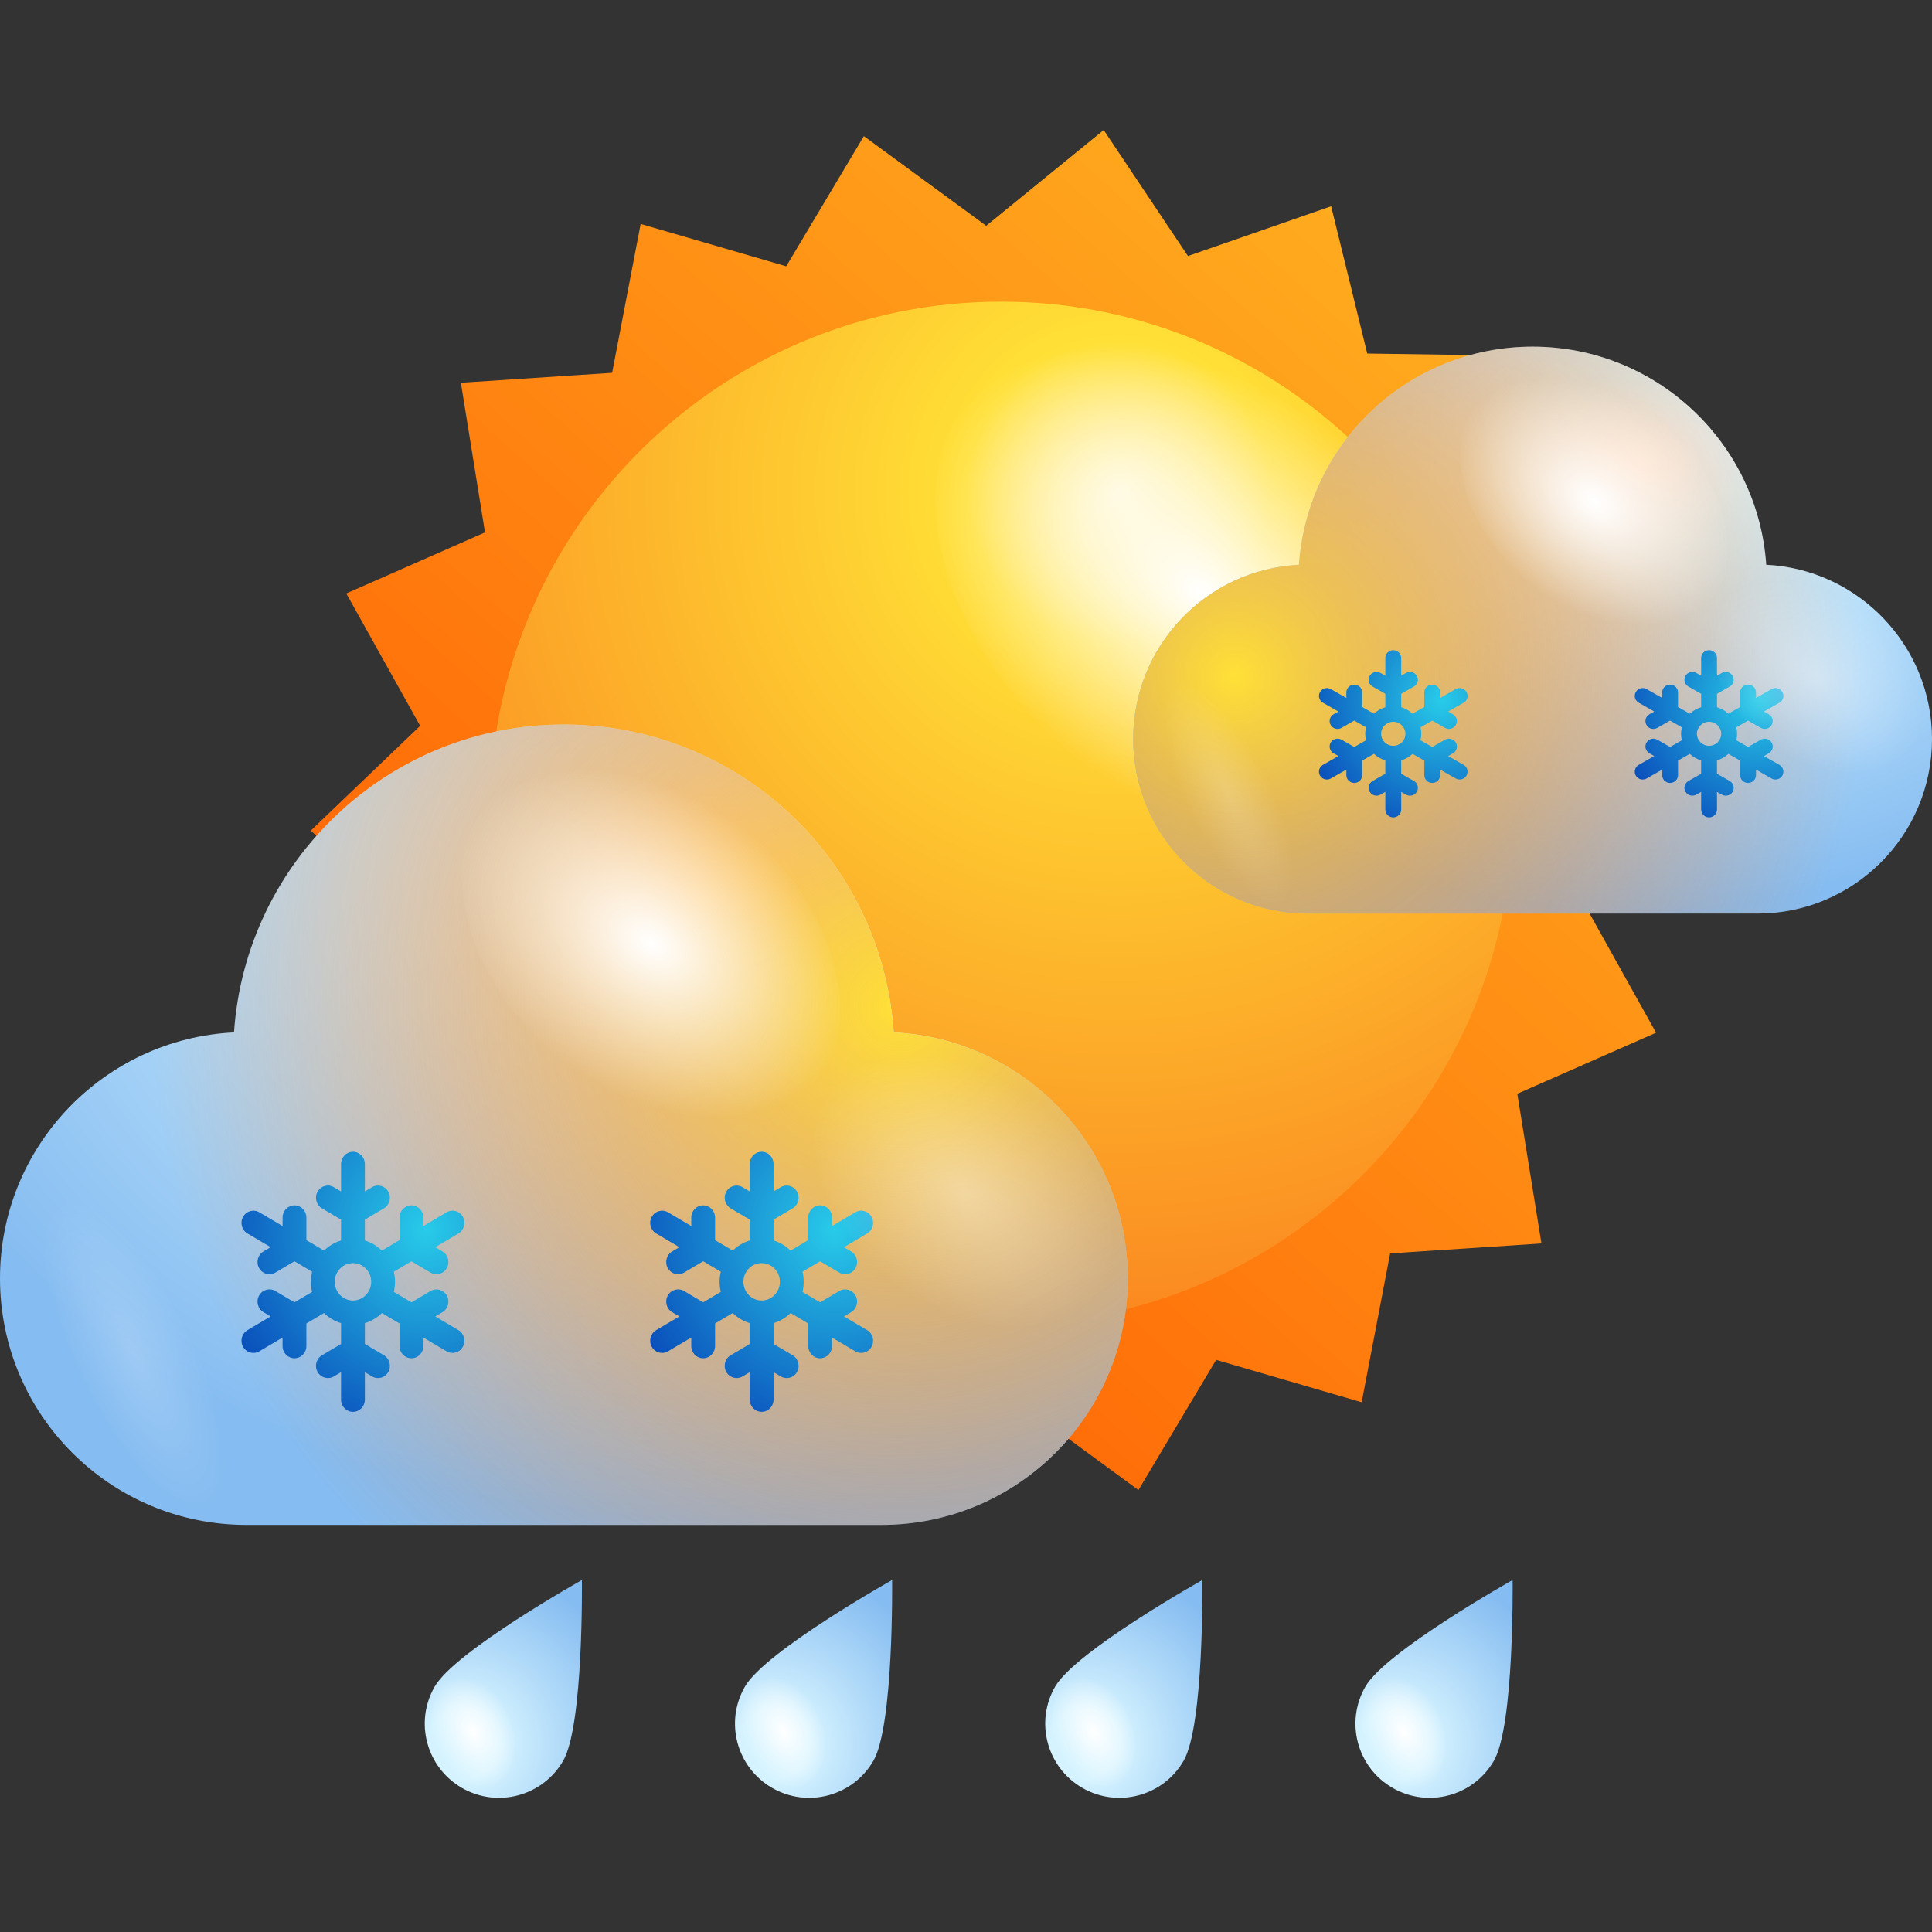 <svg width="104" height="104" viewBox="0 0 104 104" fill="none" xmlns="http://www.w3.org/2000/svg">
<rect x="0" y="0" width="104" height="104" fill="#333333" stroke="none"/>
<path d="M82.977 66.935L74.833 67.47L73.299 75.485L65.465 73.203L61.282 80.209L54.7 75.384L48.373 80.539L43.838 73.754L36.13 76.433L34.19 68.507L26.029 68.388L26.917 60.276L19.29 57.373L22.898 50.053L16.725 44.716L22.617 39.072L18.641 31.946L26.108 28.659L24.809 20.604L32.951 20.069L34.487 12.054L42.322 14.335L46.503 7.328L53.087 12.152L59.413 7L63.948 13.782L71.656 11.103L73.599 19.032L81.758 19.15L80.87 27.261L88.498 30.163L84.889 37.484L91.063 42.821L85.17 48.464L89.147 55.59L81.677 58.878L82.977 66.935Z" fill="url(#paint0_linear_1012_28809)"/>
<path d="M26.362 43.767C26.362 58.972 38.688 71.3 53.893 71.3C69.098 71.3 81.425 58.973 81.425 43.767C81.425 28.564 69.099 16.238 53.893 16.238C38.688 16.239 26.362 28.564 26.362 43.767Z" fill="url(#paint1_radial_1012_28809)"/>
<path d="M58.088 40.937C51.075 35.246 48.337 26.588 51.971 21.588C55.609 16.59 64.241 17.153 71.256 22.836C78.267 28.523 81.001 37.188 77.368 42.183C73.73 47.184 65.098 46.621 58.088 40.937Z" fill="url(#paint2_radial_1012_28809)"/>
<path opacity="0.4" d="M29.559 49.853C30.489 46.809 35.209 48.07 40.109 52.672C45.008 57.274 48.224 63.47 47.301 66.519C46.374 69.562 41.653 68.303 36.751 63.701C31.853 59.096 28.634 52.895 29.559 49.853Z" fill="url(#paint3_radial_1012_28809)"/>
<path d="M48.111 55.574C47.479 46.316 39.773 39 30.354 39C20.936 39 13.23 46.316 12.597 55.574C5.583 55.92 0 61.719 0 68.82C0 76.147 5.939 82.085 13.264 82.085H47.446C54.771 82.085 60.71 76.147 60.71 68.82C60.71 61.719 55.127 55.92 48.111 55.574Z" fill="url(#paint4_radial_1012_28809)"/>
<path d="M48.111 55.574C47.479 46.316 39.773 39 30.354 39C20.936 39 13.23 46.316 12.597 55.574C5.583 55.92 0 61.719 0 68.82C0 76.147 5.939 82.085 13.264 82.085H47.446C54.771 82.085 60.71 76.147 60.71 68.82C60.71 61.719 55.127 55.92 48.111 55.574Z" fill="url(#paint5_radial_1012_28809)"/>
<path d="M24.679 71.603L23.43 70.863L23.817 70.635C24.123 70.454 24.229 70.051 24.052 69.737C23.875 69.423 23.482 69.315 23.176 69.496L22.148 70.104L21.199 69.543C21.24 69.368 21.264 69.187 21.264 69C21.264 68.813 21.24 68.632 21.199 68.457L22.148 67.896L23.175 68.504C23.276 68.564 23.387 68.592 23.495 68.592C23.717 68.592 23.932 68.474 24.051 68.263C24.228 67.949 24.123 67.547 23.817 67.366L23.43 67.137L24.679 66.397C24.986 66.216 25.091 65.814 24.914 65.5C24.737 65.185 24.346 65.077 24.038 65.259L22.789 65.999L22.789 65.541C22.789 65.178 22.502 64.884 22.148 64.884C21.794 64.884 21.507 65.178 21.507 65.541L21.507 66.757L20.557 67.319C20.301 67.07 19.989 66.881 19.641 66.775V65.653L20.669 65.045C20.976 64.863 21.08 64.462 20.903 64.147C20.726 63.833 20.334 63.725 20.028 63.906L19.641 64.135V62.657C19.641 62.294 19.354 62 19 62C18.646 62 18.359 62.294 18.359 62.657V64.135L17.972 63.906C17.666 63.725 17.274 63.833 17.096 64.147C16.919 64.461 17.024 64.863 17.331 65.045L18.359 65.653V66.775C18.011 66.881 17.699 67.07 17.443 67.319L16.493 66.757V65.541C16.493 65.178 16.206 64.884 15.852 64.884C15.498 64.884 15.211 65.178 15.211 65.541V65.998L13.962 65.259C13.655 65.077 13.263 65.185 13.086 65.5C12.909 65.814 13.014 66.216 13.321 66.397L14.57 67.136L14.183 67.365C13.876 67.546 13.771 67.948 13.948 68.263C14.067 68.474 14.283 68.592 14.504 68.592C14.613 68.592 14.723 68.564 14.824 68.504L15.852 67.895L16.801 68.457C16.76 68.632 16.736 68.812 16.736 69C16.736 69.187 16.76 69.368 16.801 69.543L15.852 70.104L14.825 69.496C14.518 69.314 14.126 69.422 13.949 69.736C13.771 70.05 13.876 70.453 14.183 70.634L14.57 70.863L13.321 71.602C13.014 71.784 12.909 72.186 13.086 72.5C13.205 72.711 13.42 72.829 13.642 72.829C13.751 72.829 13.861 72.8 13.962 72.74L15.21 72.001V72.459C15.21 72.822 15.498 73.116 15.851 73.116C16.205 73.116 16.493 72.822 16.493 72.459L16.493 71.242L17.443 70.68C17.699 70.93 18.011 71.119 18.359 71.224V72.347L17.331 72.955C17.024 73.136 16.919 73.538 17.096 73.852C17.273 74.167 17.665 74.275 17.972 74.093L18.359 73.864V75.343C18.359 75.706 18.646 76 19 76C19.354 76 19.641 75.706 19.641 75.343V73.864L20.027 74.093C20.128 74.153 20.239 74.181 20.348 74.181C20.569 74.181 20.785 74.064 20.903 73.853C21.08 73.538 20.975 73.137 20.669 72.955L19.641 72.347V71.224C19.989 71.119 20.301 70.93 20.557 70.68L21.507 71.242V72.459C21.507 72.822 21.793 73.116 22.148 73.116C22.502 73.116 22.789 72.822 22.789 72.459V72.001L24.038 72.74C24.139 72.8 24.25 72.829 24.358 72.829C24.58 72.829 24.796 72.711 24.914 72.5C25.091 72.186 24.986 71.784 24.679 71.603ZM19 70.007C18.459 70.007 18.018 69.555 18.018 69C18.018 68.445 18.459 67.994 19 67.994C19.541 67.994 19.982 68.445 19.982 69C19.982 69.555 19.541 70.007 19 70.007Z" fill="url(#paint6_radial_1012_28809)"/>
<path d="M46.679 71.603L45.43 70.863L45.816 70.635C46.123 70.454 46.229 70.051 46.052 69.737C45.875 69.423 45.482 69.315 45.176 69.496L44.148 70.104L43.199 69.543C43.24 69.368 43.264 69.187 43.264 69C43.264 68.813 43.24 68.632 43.199 68.457L44.148 67.896L45.175 68.504C45.276 68.564 45.387 68.592 45.495 68.592C45.717 68.592 45.932 68.474 46.051 68.263C46.228 67.949 46.123 67.547 45.816 67.366L45.43 67.137L46.679 66.397C46.986 66.216 47.091 65.814 46.914 65.5C46.737 65.185 46.346 65.077 46.038 65.259L44.789 65.999L44.789 65.541C44.789 65.178 44.502 64.884 44.148 64.884C43.794 64.884 43.507 65.178 43.507 65.541L43.507 66.757L42.557 67.319C42.301 67.07 41.989 66.881 41.641 66.775V65.653L42.669 65.045C42.976 64.863 43.08 64.462 42.903 64.147C42.726 63.833 42.334 63.725 42.028 63.906L41.641 64.135V62.657C41.641 62.294 41.354 62 41 62C40.646 62 40.359 62.294 40.359 62.657V64.135L39.972 63.906C39.666 63.725 39.274 63.833 39.096 64.147C38.919 64.461 39.025 64.863 39.331 65.045L40.359 65.653V66.775C40.011 66.881 39.699 67.07 39.443 67.319L38.493 66.757V65.541C38.493 65.178 38.206 64.884 37.852 64.884C37.498 64.884 37.211 65.178 37.211 65.541V65.998L35.962 65.259C35.655 65.077 35.263 65.185 35.086 65.5C34.909 65.814 35.014 66.216 35.321 66.397L36.57 67.136L36.183 67.365C35.876 67.546 35.771 67.948 35.948 68.263C36.067 68.474 36.283 68.592 36.504 68.592C36.613 68.592 36.723 68.564 36.824 68.504L37.852 67.895L38.801 68.457C38.76 68.632 38.736 68.812 38.736 69C38.736 69.187 38.76 69.368 38.801 69.543L37.852 70.104L36.825 69.496C36.518 69.314 36.126 69.422 35.949 69.736C35.771 70.05 35.876 70.453 36.183 70.634L36.57 70.863L35.321 71.602C35.014 71.784 34.909 72.186 35.086 72.5C35.205 72.711 35.42 72.829 35.642 72.829C35.751 72.829 35.861 72.8 35.962 72.74L37.211 72.001V72.459C37.211 72.822 37.498 73.116 37.852 73.116C38.205 73.116 38.493 72.822 38.493 72.459L38.493 71.242L39.443 70.68C39.699 70.93 40.011 71.119 40.359 71.224V72.347L39.331 72.955C39.024 73.136 38.919 73.538 39.096 73.852C39.273 74.167 39.665 74.275 39.972 74.093L40.359 73.864V75.343C40.359 75.706 40.646 76 41 76C41.354 76 41.641 75.706 41.641 75.343V73.864L42.027 74.093C42.128 74.153 42.239 74.181 42.348 74.181C42.569 74.181 42.785 74.064 42.903 73.853C43.08 73.538 42.975 73.137 42.669 72.955L41.641 72.347V71.224C41.989 71.119 42.301 70.93 42.557 70.68L43.507 71.242V72.459C43.507 72.822 43.793 73.116 44.148 73.116C44.502 73.116 44.789 72.822 44.789 72.459V72.001L46.038 72.74C46.139 72.8 46.249 72.829 46.358 72.829C46.58 72.829 46.796 72.711 46.914 72.5C47.091 72.186 46.986 71.784 46.679 71.603ZM41 70.007C40.459 70.007 40.018 69.555 40.018 69C40.018 68.445 40.459 67.994 41 67.994C41.541 67.994 41.982 68.445 41.982 69C41.982 69.555 41.541 70.007 41 70.007Z" fill="url(#paint7_radial_1012_28809)"/>
<path d="M30.355 57.224C25.362 53.173 23.411 47.005 26.001 43.445C28.59 39.885 34.738 40.289 39.732 44.334C44.725 48.384 46.673 54.555 44.085 58.113C41.496 61.673 35.348 61.272 30.355 57.224Z" fill="url(#paint8_radial_1012_28809)"/>
<path opacity="0.4" d="M48.206 69.198C44.282 66.013 42.75 61.167 44.783 58.369C46.818 55.571 51.65 55.886 55.576 59.068C59.499 62.252 61.029 67.101 58.997 69.894C56.959 72.692 52.129 72.379 48.206 69.198Z" fill="url(#paint9_radial_1012_28809)"/>
<path opacity="0.2" d="M9.483 69.643C6.587 65.126 3.223 62.95 1.963 64.781C0.709 66.612 2.037 71.761 4.93 76.278C7.826 80.795 11.193 82.972 12.449 81.14C13.705 79.303 12.379 74.159 9.483 69.643Z" fill="url(#paint10_radial_1012_28809)"/>
<path d="M95.077 30.401C94.629 23.844 89.17 18.662 82.5 18.662C75.828 18.662 70.37 23.843 69.923 30.401C64.954 30.647 61 34.755 61 39.782C61 44.97 65.207 49.178 70.394 49.178H94.606C99.794 49.178 104 44.97 104 39.782C104 34.755 100.045 30.647 95.077 30.401Z" fill="url(#paint11_radial_1012_28809)"/>
<path d="M95.077 30.401C94.629 23.844 89.17 18.662 82.5 18.662C75.828 18.662 70.37 23.843 69.923 30.401C64.954 30.647 61 34.755 61 39.782C61 44.97 65.207 49.178 70.394 49.178H94.606C99.794 49.178 104 44.97 104 39.782C104 34.755 100.045 30.647 95.077 30.401Z" fill="url(#paint12_radial_1012_28809)"/>
<path d="M78.786 41.173L77.953 40.698L78.211 40.551C78.415 40.434 78.486 40.176 78.368 39.974C78.25 39.772 77.988 39.703 77.784 39.819L77.099 40.21L76.466 39.849C76.493 39.737 76.509 39.62 76.509 39.5C76.509 39.38 76.493 39.263 76.466 39.151L77.099 38.79L77.784 39.181C77.851 39.219 77.924 39.238 77.997 39.238C78.145 39.238 78.288 39.162 78.367 39.026C78.485 38.825 78.415 38.566 78.211 38.449L77.953 38.302L78.786 37.827C78.991 37.71 79.061 37.452 78.943 37.25C78.825 37.048 78.564 36.978 78.359 37.095L77.526 37.571L77.526 37.276C77.526 37.043 77.335 36.854 77.099 36.854C76.863 36.854 76.671 37.043 76.671 37.276L76.671 38.058L76.038 38.419C75.867 38.259 75.659 38.138 75.427 38.07V37.348L76.113 36.957C76.317 36.841 76.387 36.582 76.269 36.38C76.151 36.178 75.889 36.109 75.685 36.225L75.427 36.373V35.422C75.427 35.189 75.236 35 75 35C74.764 35 74.573 35.189 74.573 35.422V36.373L74.315 36.225C74.111 36.109 73.849 36.178 73.731 36.38C73.613 36.582 73.683 36.841 73.887 36.957L74.573 37.348V38.07C74.341 38.138 74.133 38.259 73.962 38.419L73.329 38.058V37.276C73.329 37.043 73.137 36.854 72.901 36.854C72.665 36.854 72.474 37.043 72.474 37.276V37.57L71.641 37.095C71.437 36.978 71.175 37.047 71.057 37.25C70.939 37.452 71.009 37.71 71.214 37.827L72.047 38.302L71.788 38.449C71.584 38.565 71.514 38.824 71.632 39.026C71.711 39.162 71.855 39.238 72.003 39.238C72.075 39.238 72.149 39.219 72.216 39.181L72.901 38.79L73.534 39.151C73.507 39.263 73.491 39.38 73.491 39.5C73.491 39.62 73.507 39.737 73.534 39.849L72.901 40.209L72.216 39.819C72.012 39.702 71.751 39.771 71.632 39.973C71.514 40.175 71.584 40.434 71.789 40.55L72.047 40.697L71.214 41.173C71.009 41.289 70.939 41.548 71.057 41.75C71.136 41.886 71.28 41.961 71.428 41.961C71.501 41.961 71.574 41.943 71.641 41.905L72.474 41.429V41.723C72.474 41.957 72.665 42.146 72.901 42.146C73.137 42.146 73.329 41.957 73.329 41.723L73.329 40.941L73.962 40.58C74.133 40.741 74.341 40.862 74.572 40.93V41.651L73.887 42.042C73.683 42.159 73.613 42.417 73.731 42.619C73.849 42.822 74.11 42.891 74.315 42.774L74.573 42.627V43.578C74.573 43.811 74.764 44 75 44C75.236 44 75.427 43.811 75.427 43.578V42.627L75.685 42.774C75.752 42.813 75.826 42.831 75.898 42.831C76.046 42.831 76.19 42.755 76.269 42.62C76.387 42.418 76.317 42.159 76.113 42.042L75.427 41.651V40.93C75.659 40.862 75.867 40.741 76.038 40.58L76.671 40.941V41.723C76.671 41.957 76.862 42.146 77.099 42.146C77.335 42.146 77.526 41.957 77.526 41.723V41.429L78.359 41.904C78.426 41.943 78.5 41.961 78.572 41.961C78.72 41.961 78.864 41.885 78.943 41.75C79.061 41.548 78.991 41.29 78.786 41.173ZM75 40.147C74.639 40.147 74.346 39.857 74.346 39.5C74.346 39.143 74.639 38.853 75 38.853C75.361 38.853 75.654 39.143 75.654 39.5C75.654 39.857 75.361 40.147 75 40.147Z" fill="url(#paint13_radial_1012_28809)"/>
<path d="M95.786 41.173L94.953 40.698L95.211 40.551C95.415 40.434 95.486 40.176 95.368 39.974C95.25 39.772 94.988 39.703 94.784 39.819L94.099 40.21L93.466 39.849C93.493 39.737 93.509 39.62 93.509 39.5C93.509 39.38 93.493 39.263 93.466 39.151L94.099 38.79L94.784 39.181C94.851 39.219 94.924 39.238 94.997 39.238C95.145 39.238 95.288 39.162 95.367 39.026C95.485 38.825 95.415 38.566 95.211 38.449L94.953 38.302L95.786 37.827C95.991 37.71 96.061 37.452 95.943 37.25C95.825 37.048 95.564 36.978 95.359 37.095L94.526 37.571L94.526 37.276C94.526 37.043 94.335 36.854 94.099 36.854C93.863 36.854 93.671 37.043 93.671 37.276L93.671 38.058L93.038 38.419C92.867 38.259 92.659 38.138 92.427 38.07V37.348L93.113 36.957C93.317 36.841 93.387 36.582 93.269 36.38C93.151 36.178 92.889 36.109 92.685 36.225L92.427 36.373V35.422C92.427 35.189 92.236 35 92 35C91.764 35 91.573 35.189 91.573 35.422V36.373L91.315 36.225C91.111 36.109 90.849 36.178 90.731 36.38C90.613 36.582 90.683 36.841 90.887 36.957L91.573 37.348V38.07C91.341 38.138 91.133 38.259 90.962 38.419L90.329 38.058V37.276C90.329 37.043 90.137 36.854 89.901 36.854C89.665 36.854 89.474 37.043 89.474 37.276V37.57L88.641 37.095C88.437 36.978 88.175 37.047 88.057 37.25C87.939 37.452 88.009 37.71 88.214 37.827L89.047 38.302L88.788 38.449C88.584 38.565 88.514 38.824 88.632 39.026C88.711 39.162 88.855 39.238 89.003 39.238C89.075 39.238 89.149 39.219 89.216 39.181L89.901 38.79L90.534 39.151C90.507 39.263 90.491 39.38 90.491 39.5C90.491 39.62 90.507 39.737 90.534 39.849L89.901 40.209L89.216 39.819C89.012 39.702 88.751 39.771 88.632 39.973C88.514 40.175 88.584 40.434 88.789 40.55L89.047 40.697L88.214 41.173C88.009 41.289 87.939 41.548 88.057 41.75C88.136 41.886 88.28 41.961 88.428 41.961C88.501 41.961 88.574 41.943 88.641 41.905L89.474 41.429V41.723C89.474 41.957 89.665 42.146 89.901 42.146C90.137 42.146 90.329 41.957 90.329 41.723L90.329 40.941L90.962 40.58C91.133 40.741 91.341 40.862 91.572 40.93V41.651L90.887 42.042C90.683 42.159 90.613 42.417 90.731 42.619C90.849 42.822 91.11 42.891 91.315 42.774L91.573 42.627V43.578C91.573 43.811 91.764 44 92 44C92.236 44 92.427 43.811 92.427 43.578V42.627L92.685 42.774C92.752 42.813 92.826 42.831 92.898 42.831C93.046 42.831 93.19 42.755 93.269 42.62C93.387 42.418 93.317 42.159 93.113 42.042L92.427 41.651V40.93C92.659 40.862 92.867 40.741 93.038 40.58L93.671 40.941V41.723C93.671 41.957 93.862 42.146 94.099 42.146C94.335 42.146 94.526 41.957 94.526 41.723V41.429L95.359 41.904C95.426 41.943 95.5 41.961 95.572 41.961C95.72 41.961 95.864 41.885 95.943 41.75C96.061 41.548 95.991 41.29 95.786 41.173ZM92 40.147C91.639 40.147 91.346 39.857 91.346 39.5C91.346 39.143 91.639 38.853 92 38.853C92.361 38.853 92.654 39.143 92.654 39.5C92.654 39.857 92.361 40.147 92 40.147Z" fill="url(#paint14_radial_1012_28809)"/>
<path d="M82.501 31.57C78.964 28.7 77.583 24.334 79.417 21.812C81.251 19.291 85.606 19.574 89.144 22.44C92.679 25.31 94.058 29.681 92.227 32.2C90.391 34.722 86.037 34.438 82.501 31.57Z" fill="url(#paint15_radial_1012_28809)"/>
<path opacity="0.4" d="M95.142 40.051C92.363 37.794 91.278 34.361 92.719 32.381C94.161 30.4 97.582 30.623 100.362 32.875C103.141 35.131 104.225 38.566 102.785 40.545C101.342 42.525 97.922 42.302 95.142 40.051Z" fill="url(#paint16_radial_1012_28809)"/>
<path opacity="0.2" d="M67.717 40.363C65.667 37.164 63.284 35.625 62.392 36.923C61.505 38.219 62.444 41.865 64.493 45.066C66.545 48.265 68.928 49.806 69.818 48.508C70.708 47.209 69.768 43.563 67.717 40.363Z" fill="url(#paint17_radial_1012_28809)"/>
<path d="M30.317 94.781C29.215 96.692 26.773 97.345 24.863 96.242C22.953 95.14 22.298 92.699 23.401 90.788C24.503 88.878 31.324 85.052 31.324 85.052C31.324 85.052 31.42 92.871 30.317 94.781Z" fill="url(#paint18_radial_1012_28809)"/>
<path d="M23.518 94.117C22.9 92.501 23.275 90.799 24.359 90.317C25.442 89.835 26.823 90.755 27.442 92.374C28.061 93.992 27.684 95.694 26.601 96.173C25.517 96.655 24.137 95.735 23.518 94.117Z" fill="url(#paint19_radial_1012_28809)"/>
<path d="M47.017 94.781C45.914 96.692 43.471 97.345 41.562 96.242C39.652 95.14 38.998 92.699 40.101 90.788C41.203 88.878 48.023 85.052 48.023 85.052C48.023 85.052 48.119 92.871 47.017 94.781Z" fill="url(#paint20_radial_1012_28809)"/>
<path d="M40.218 94.117C39.599 92.501 39.974 90.799 41.058 90.317C42.141 89.836 43.522 90.755 44.141 92.374C44.761 93.992 44.383 95.694 43.301 96.174C42.217 96.655 40.837 95.736 40.218 94.117Z" fill="url(#paint21_radial_1012_28809)"/>
<path d="M63.716 94.781C62.614 96.692 60.172 97.345 58.261 96.242C56.352 95.14 55.697 92.699 56.8 90.788C57.902 88.878 64.723 85.052 64.723 85.052C64.723 85.052 64.82 92.871 63.716 94.781Z" fill="url(#paint22_radial_1012_28809)"/>
<path d="M56.916 94.117C56.297 92.501 56.673 90.799 57.756 90.317C58.839 89.836 60.221 90.755 60.839 92.374C61.459 93.992 61.082 95.694 59.999 96.174C58.916 96.655 57.536 95.736 56.916 94.117Z" fill="url(#paint23_radial_1012_28809)"/>
<path d="M80.416 94.781C79.314 96.692 76.872 97.345 74.961 96.242C73.052 95.14 72.397 92.699 73.501 90.788C74.603 88.878 81.424 85.052 81.424 85.052C81.424 85.052 81.519 92.871 80.416 94.781Z" fill="url(#paint24_radial_1012_28809)"/>
<path d="M73.617 94.117C72.998 92.501 73.373 90.799 74.457 90.317C75.54 89.836 76.921 90.755 77.54 92.374C78.159 93.992 77.782 95.694 76.7 96.174C75.616 96.655 74.236 95.736 73.617 94.117Z" fill="url(#paint25_radial_1012_28809)"/>
<defs>
<linearGradient id="paint0_linear_1012_28809" x1="87.784" y1="5.897" x2="22.455" y2="78.9" gradientUnits="userSpaceOnUse">
<stop stop-color="#FFBA24"/>
<stop offset="1" stop-color="#FF5500"/>
</linearGradient>
<radialGradient id="paint1_radial_1012_28809" cx="0" cy="0" r="1" gradientUnits="userSpaceOnUse" gradientTransform="translate(60.19 26.508) rotate(180) scale(52.264 52.264)">
<stop stop-color="#FFF4C3"/>
<stop offset="0.156" stop-color="#FFE036"/>
<stop offset="1" stop-color="#FA761C"/>
</radialGradient>
<radialGradient id="paint2_radial_1012_28809" cx="0" cy="0" r="1" gradientUnits="userSpaceOnUse" gradientTransform="translate(64.67 31.886) rotate(126.034) scale(11.192 16.326)">
<stop stop-color="white"/>
<stop offset="1" stop-color="white" stop-opacity="0"/>
</radialGradient>
<radialGradient id="paint3_radial_1012_28809" cx="0" cy="0" r="1" gradientUnits="userSpaceOnUse" gradientTransform="translate(38.43 58.186) rotate(-136.79) scale(12.17 5.169)">
<stop stop-color="white"/>
<stop offset="1" stop-color="white" stop-opacity="0"/>
</radialGradient>
<radialGradient id="paint4_radial_1012_28809" cx="0" cy="0" r="1" gradientUnits="userSpaceOnUse" gradientTransform="translate(38.01 48.074) rotate(180) scale(46.307 33.827)">
<stop stop-color="white"/>
<stop offset="0.198" stop-color="#D5F3FF"/>
<stop offset="1" stop-color="#85BCF1"/>
</radialGradient>
<radialGradient id="paint5_radial_1012_28809" cx="0" cy="0" r="1" gradientUnits="userSpaceOnUse" gradientTransform="translate(48.515 54.123) scale(52.645 52.645)">
<stop stop-color="#FFE036"/>
<stop offset="0.005" stop-color="#FFDF36" stop-opacity="0.993"/>
<stop offset="0.162" stop-color="#FDB92C" stop-opacity="0.789"/>
<stop offset="0.319" stop-color="#FC9C25" stop-opacity="0.585"/>
<stop offset="0.473" stop-color="#FB8720" stop-opacity="0.384"/>
<stop offset="0.625" stop-color="#FA7A1D" stop-opacity="0.188"/>
<stop offset="0.769" stop-color="#FA761C" stop-opacity="0"/>
</radialGradient>
<radialGradient id="paint6_radial_1012_28809" cx="0" cy="0" r="1" gradientUnits="userSpaceOnUse" gradientTransform="translate(22.917 66.208) scale(11.648 11.939)">
<stop stop-color="#28CBE9"/>
<stop offset="1" stop-color="#0A4FBB"/>
</radialGradient>
<radialGradient id="paint7_radial_1012_28809" cx="0" cy="0" r="1" gradientUnits="userSpaceOnUse" gradientTransform="translate(44.917 66.208) scale(11.648 11.939)">
<stop stop-color="#28CBE9"/>
<stop offset="1" stop-color="#0A4FBB"/>
</radialGradient>
<radialGradient id="paint8_radial_1012_28809" cx="0" cy="0" r="1" gradientUnits="userSpaceOnUse" gradientTransform="translate(35.044 50.779) rotate(126.034) scale(7.97 11.626)">
<stop stop-color="white"/>
<stop offset="1" stop-color="white" stop-opacity="0"/>
</radialGradient>
<radialGradient id="paint9_radial_1012_28809" cx="0" cy="0" r="1" gradientUnits="userSpaceOnUse" gradientTransform="translate(51.889 64.131) rotate(126.034) scale(6.263 9.137)">
<stop stop-color="white"/>
<stop offset="1" stop-color="white" stop-opacity="0"/>
</radialGradient>
<radialGradient id="paint10_radial_1012_28809" cx="0" cy="0" r="1" gradientUnits="userSpaceOnUse" gradientTransform="translate(7.222 72.947) rotate(-25.709) scale(3.211 9.346)">
<stop stop-color="white"/>
<stop offset="1" stop-color="white" stop-opacity="0"/>
</radialGradient>
<radialGradient id="paint11_radial_1012_28809" cx="0" cy="0" r="1" gradientUnits="userSpaceOnUse" gradientTransform="translate(87.922 25.089) rotate(180) scale(32.798 23.959)">
<stop stop-color="white"/>
<stop offset="0.198" stop-color="#D5F3FF"/>
<stop offset="1" stop-color="#85BCF1"/>
</radialGradient>
<radialGradient id="paint12_radial_1012_28809" cx="0" cy="0" r="1" gradientUnits="userSpaceOnUse" gradientTransform="translate(66.495 36.356) scale(43.829 43.829)">
<stop stop-color="#FFE036"/>
<stop offset="0.005" stop-color="#FFDF36" stop-opacity="0.993"/>
<stop offset="0.162" stop-color="#FDB92C" stop-opacity="0.789"/>
<stop offset="0.319" stop-color="#FC9C25" stop-opacity="0.585"/>
<stop offset="0.473" stop-color="#FB8720" stop-opacity="0.384"/>
<stop offset="0.625" stop-color="#FA7A1D" stop-opacity="0.188"/>
<stop offset="0.769" stop-color="#FA761C" stop-opacity="0"/>
</radialGradient>
<radialGradient id="paint13_radial_1012_28809" cx="0" cy="0" r="1" gradientUnits="userSpaceOnUse" gradientTransform="translate(77.611 37.705) scale(7.765 7.675)">
<stop stop-color="#28CBE9"/>
<stop offset="1" stop-color="#0A4FBB"/>
</radialGradient>
<radialGradient id="paint14_radial_1012_28809" cx="0" cy="0" r="1" gradientUnits="userSpaceOnUse" gradientTransform="translate(94.611 37.705) scale(7.765 7.675)">
<stop stop-color="#28CBE9"/>
<stop offset="1" stop-color="#0A4FBB"/>
</radialGradient>
<radialGradient id="paint15_radial_1012_28809" cx="0" cy="0" r="1" gradientUnits="userSpaceOnUse" gradientTransform="translate(85.823 27.005) rotate(126.034) scale(5.645 8.235)">
<stop stop-color="white"/>
<stop offset="1" stop-color="white" stop-opacity="0"/>
</radialGradient>
<radialGradient id="paint16_radial_1012_28809" cx="0" cy="0" r="1" gradientUnits="userSpaceOnUse" gradientTransform="translate(97.753 36.462) rotate(126.034) scale(4.436 6.472)">
<stop stop-color="white"/>
<stop offset="1" stop-color="white" stop-opacity="0"/>
</radialGradient>
<radialGradient id="paint17_radial_1012_28809" cx="0" cy="0" r="1" gradientUnits="userSpaceOnUse" gradientTransform="translate(66.117 42.703) rotate(-25.709) scale(2.274 6.619)">
<stop stop-color="white"/>
<stop offset="1" stop-color="white" stop-opacity="0"/>
</radialGradient>
<radialGradient id="paint18_radial_1012_28809" cx="0" cy="0" r="1" gradientUnits="userSpaceOnUse" gradientTransform="translate(24.973 93.872) rotate(30.001) scale(9.607 9.607)">
<stop stop-color="#D0F2FF"/>
<stop offset="0.198" stop-color="#D5F3FF"/>
<stop offset="1" stop-color="#85BCF1"/>
</radialGradient>
<radialGradient id="paint19_radial_1012_28809" cx="0" cy="0" r="1" gradientUnits="userSpaceOnUse" gradientTransform="translate(25.48 93.246) rotate(156.037) scale(2.147 3.131)">
<stop stop-color="white"/>
<stop offset="1" stop-color="white" stop-opacity="0"/>
</radialGradient>
<radialGradient id="paint20_radial_1012_28809" cx="0" cy="0" r="1" gradientUnits="userSpaceOnUse" gradientTransform="translate(41.672 93.872) rotate(30.001) scale(9.607 9.607)">
<stop stop-color="#D0F2FF"/>
<stop offset="0.198" stop-color="#D5F3FF"/>
<stop offset="1" stop-color="#85BCF1"/>
</radialGradient>
<radialGradient id="paint21_radial_1012_28809" cx="0" cy="0" r="1" gradientUnits="userSpaceOnUse" gradientTransform="translate(42.179 93.246) rotate(156.037) scale(2.147 3.131)">
<stop stop-color="white"/>
<stop offset="1" stop-color="white" stop-opacity="0"/>
</radialGradient>
<radialGradient id="paint22_radial_1012_28809" cx="0" cy="0" r="1" gradientUnits="userSpaceOnUse" gradientTransform="translate(58.371 93.872) rotate(30.001) scale(9.607)">
<stop stop-color="#D0F2FF"/>
<stop offset="0.198" stop-color="#D5F3FF"/>
<stop offset="1" stop-color="#85BCF1"/>
</radialGradient>
<radialGradient id="paint23_radial_1012_28809" cx="0" cy="0" r="1" gradientUnits="userSpaceOnUse" gradientTransform="translate(58.879 93.246) rotate(156.037) scale(2.147 3.131)">
<stop stop-color="white"/>
<stop offset="1" stop-color="white" stop-opacity="0"/>
</radialGradient>
<radialGradient id="paint24_radial_1012_28809" cx="0" cy="0" r="1" gradientUnits="userSpaceOnUse" gradientTransform="translate(75.071 93.872) rotate(30.001) scale(9.607 9.607)">
<stop stop-color="#D0F2FF"/>
<stop offset="0.198" stop-color="#D5F3FF"/>
<stop offset="1" stop-color="#85BCF1"/>
</radialGradient>
<radialGradient id="paint25_radial_1012_28809" cx="0" cy="0" r="1" gradientUnits="userSpaceOnUse" gradientTransform="translate(75.579 93.246) rotate(156.037) scale(2.147 3.131)">
<stop stop-color="white"/>
<stop offset="1" stop-color="white" stop-opacity="0"/>
</radialGradient>
</defs>
</svg>
